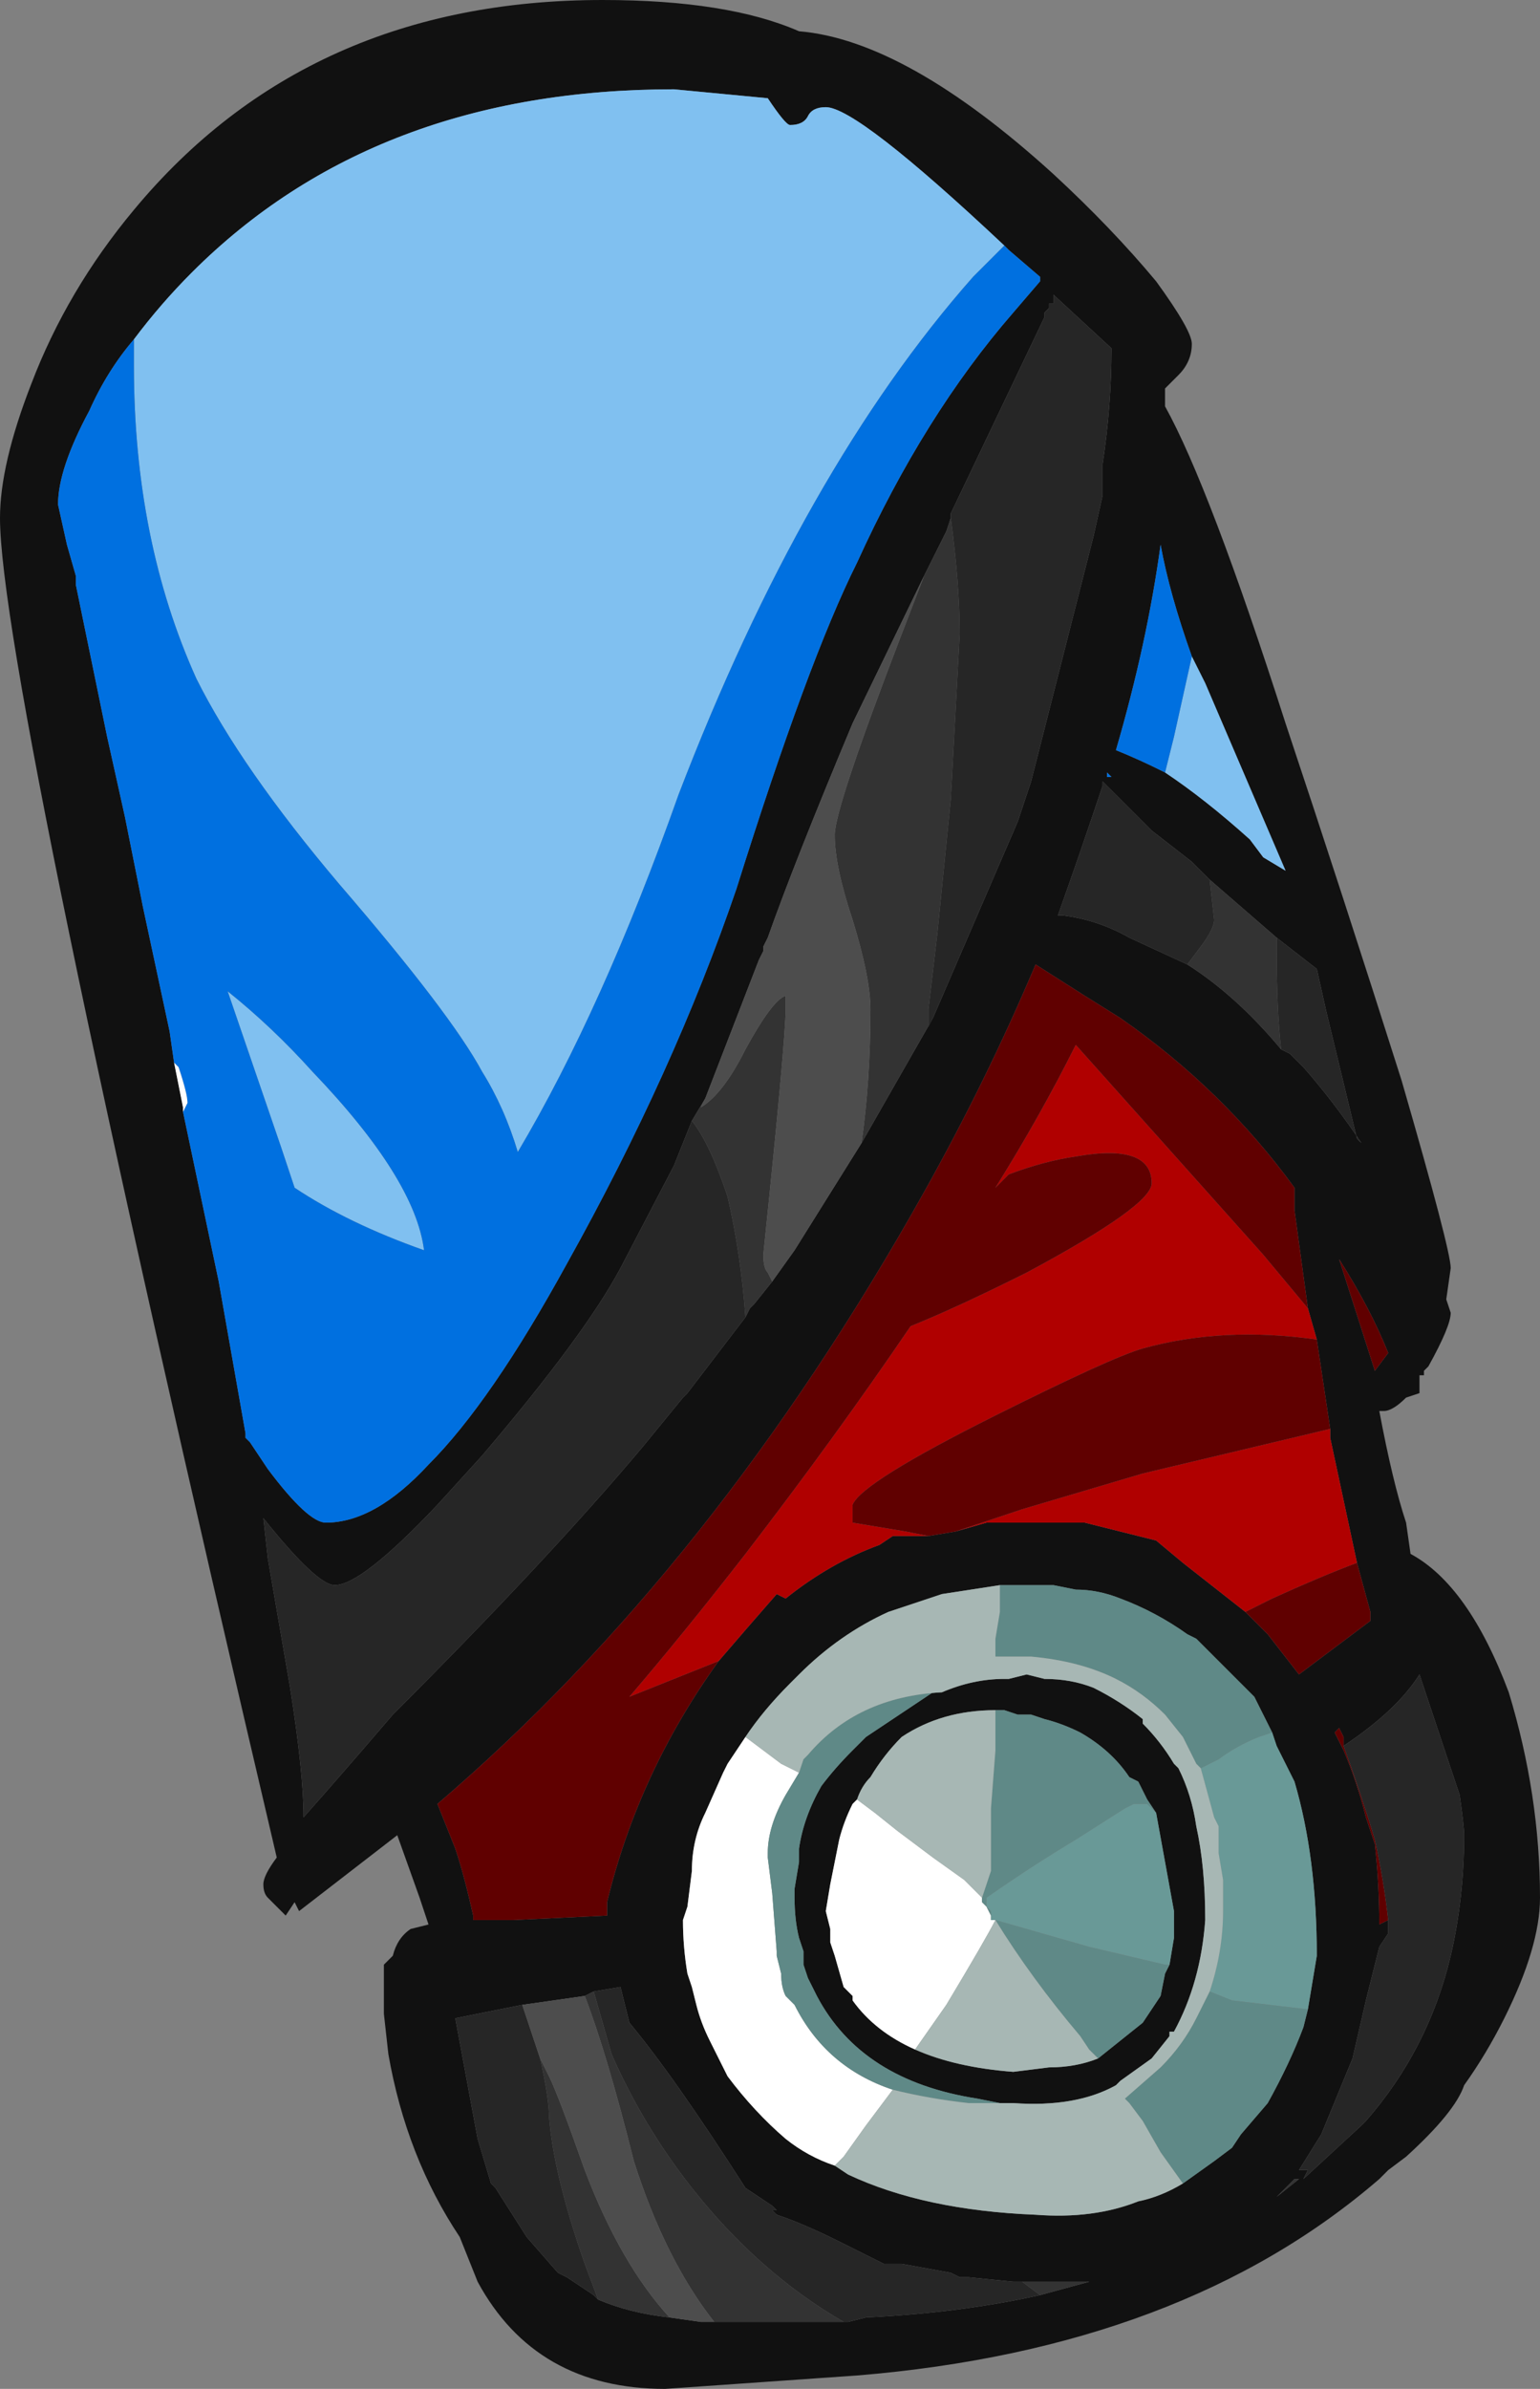 <?xml version="1.0" encoding="UTF-8" standalone="no"?>
<svg xmlns:ffdec="https://www.free-decompiler.com/flash" xmlns:xlink="http://www.w3.org/1999/xlink" ffdec:objectType="frame" height="187.25px" width="120.75px" xmlns="http://www.w3.org/2000/svg">
  <rect width="100%" height="100%" fill="#808080" stroke="none"/>
  <g transform="matrix(1.0, 0.0, 0.0, 1.0, 54.95, 90.3)">
    <use ffdec:characterId="706" height="26.75" transform="matrix(7.0, 0.0, 0.0, 7.0, -54.95, -90.3)" width="17.25" xlink:href="#shape0"/>
  </g>
  <defs>
    <g id="shape0" transform="matrix(1.0, 0.0, 0.0, 1.0, 7.85, 12.9)">
      <path d="M3.4 -10.15 Q1.75 -11.7 1.4 -11.7 1.25 -11.7 1.2 -11.6 1.15 -11.5 1.0 -11.5 0.95 -11.5 0.75 -11.8 L-0.3 -11.9 Q-3.65 -11.9 -5.7 -9.85 -6.05 -9.5 -6.35 -9.1 L-6.35 -9.1 Q-6.65 -8.75 -6.85 -8.3 -7.2 -7.65 -7.2 -7.25 L-7.1 -6.8 -7.0 -6.45 -7.0 -6.35 -6.65 -4.65 -6.45 -3.75 -6.25 -2.75 -5.95 -1.35 -5.9 -1.0 -5.8 -0.5 -5.8 -0.45 -5.4 1.45 -5.1 3.15 -5.1 3.2 -5.05 3.25 -4.85 3.55 Q-4.4 4.15 -4.2 4.15 -3.65 4.15 -3.05 3.5 -2.35 2.8 -1.5 1.25 -0.3 -0.9 0.4 -2.95 1.2 -5.5 1.75 -6.6 2.5 -8.25 3.5 -9.4 L3.8 -9.75 3.8 -9.8 3.45 -10.1 3.4 -10.15 M2.6 -1.5 L3.55 -3.7 3.7 -4.15 4.4 -6.9 4.5 -7.35 4.5 -7.7 Q4.6 -8.35 4.6 -9.0 L3.95 -9.6 3.95 -9.5 3.9 -9.5 3.9 -9.45 3.85 -9.4 3.85 -9.35 2.8 -7.15 2.8 -7.1 2.75 -6.95 2.5 -6.45 1.7 -4.8 Q1.05 -3.25 0.75 -2.4 L0.7 -2.3 0.7 -2.25 0.65 -2.15 0.05 -0.6 -0.1 -0.35 -0.3 0.15 -0.9 1.3 Q-1.3 2.05 -2.45 3.4 L-2.95 3.95 Q-3.8 4.85 -4.1 4.85 -4.3 4.85 -4.9 4.1 L-4.85 4.55 -4.6 6.0 Q-4.45 6.95 -4.45 7.45 -4.05 7.0 -3.45 6.3 -1.7 4.55 -0.65 3.3 L-0.2 2.75 -0.15 2.7 0.5 1.85 0.55 1.75 0.6 1.7 0.8 1.45 1.05 1.1 1.8 -0.1 2.6 -1.5 M5.5 -9.05 Q5.5 -8.85 5.35 -8.7 L5.2 -8.55 5.2 -8.35 Q5.7 -7.45 6.55 -4.8 7.2 -2.85 7.85 -0.8 8.4 1.1 8.4 1.3 L8.35 1.65 8.4 1.8 Q8.4 1.95 8.15 2.4 L8.1 2.45 8.1 2.5 8.05 2.5 8.05 2.7 7.9 2.75 Q7.75 2.9 7.65 2.9 L7.6 2.9 Q7.75 3.7 7.9 4.15 L7.95 4.5 Q8.6 4.85 9.05 6.05 9.4 7.2 9.4 8.35 9.4 8.9 9.0 9.7 8.8 10.1 8.55 10.45 8.45 10.75 7.9 11.25 L7.7 11.4 7.6 11.5 Q5.4 13.4 1.75 13.7 L-0.4 13.85 Q-1.85 13.85 -2.5 12.65 L-2.7 12.15 Q-3.3 11.25 -3.5 10.1 L-3.55 9.65 -3.55 9.1 -3.45 9.0 Q-3.4 8.8 -3.25 8.7 L-3.05 8.65 -3.15 8.35 -3.4 7.65 -4.5 8.5 -4.55 8.4 -4.65 8.55 -4.85 8.35 Q-4.9 8.3 -4.9 8.2 -4.9 8.1 -4.75 7.9 -7.85 -5.3 -7.85 -7.1 -7.85 -7.7 -7.5 -8.6 -7.1 -9.65 -6.35 -10.55 -4.4 -12.9 -1.1 -12.9 0.3 -12.9 1.1 -12.55 2.3 -12.45 3.95 -10.95 4.6 -10.35 5.1 -9.75 5.5 -9.2 5.5 -9.05 M5.5 -5.55 Q5.25 -6.25 5.15 -6.8 5.0 -5.7 4.65 -4.5 4.9 -4.4 5.2 -4.25 5.65 -3.95 6.15 -3.5 L6.3 -3.3 6.55 -3.15 5.65 -5.25 5.5 -5.55 M5.7 -3.05 L5.5 -3.25 5.05 -3.6 4.5 -4.15 4.5 -4.1 Q4.25 -3.35 4.0 -2.65 L4.05 -2.65 Q4.45 -2.6 4.8 -2.4 L5.45 -2.1 Q6.0 -1.75 6.5 -1.15 L6.6 -1.1 6.75 -0.95 Q7.1 -0.55 7.4 -0.1 L7.35 -0.15 7.0 -1.6 6.9 -2.05 6.45 -2.4 5.7 -3.05 M4.55 -4.25 L4.55 -4.2 4.6 -4.2 4.55 -4.25 M6.8 1.75 L6.65 0.65 6.65 0.4 Q5.85 -0.7 4.7 -1.5 L4.3 -1.75 3.75 -2.1 Q3.2 -0.8 2.5 0.45 0.15 4.65 -2.95 7.3 L-2.75 7.8 Q-2.65 8.1 -2.55 8.55 L-2.55 8.6 -2.1 8.6 -1.05 8.55 -1.05 8.4 Q-0.7 6.95 0.2 5.7 0.5 5.35 0.85 4.95 L0.95 5.0 Q1.45 4.6 2.0 4.4 L2.15 4.3 2.55 4.3 2.85 4.25 3.2 4.15 4.3 4.15 5.1 4.35 5.4 4.6 6.1 5.15 6.35 5.4 6.7 5.85 7.5 5.25 7.5 5.15 7.35 4.6 7.05 3.2 7.05 3.1 6.9 2.1 6.8 1.75 M7.7 2.25 Q7.5 1.75 7.15 1.2 L7.55 2.45 7.7 2.25 M6.4 6.5 L6.2 6.1 5.55 5.45 5.45 5.4 Q5.1 5.15 4.7 5.0 4.45 4.9 4.2 4.9 L3.95 4.85 3.35 4.85 2.7 4.95 Q2.4 5.05 2.1 5.15 1.55 5.4 1.1 5.85 L1.0 5.95 Q0.7 6.25 0.5 6.55 L0.3 6.85 0.25 6.95 0.05 7.4 Q-0.1 7.7 -0.1 8.05 L-0.15 8.45 -0.2 8.6 Q-0.2 8.9 -0.15 9.2 L-0.1 9.35 -0.05 9.55 Q0.0 9.75 0.1 9.95 L0.3 10.35 Q0.6 10.75 0.95 11.05 1.2 11.25 1.5 11.35 L1.65 11.45 Q2.5 11.85 3.75 11.9 4.4 11.95 4.9 11.75 5.15 11.7 5.4 11.55 L5.75 11.3 5.95 11.15 6.05 11.0 6.35 10.65 Q6.6 10.2 6.75 9.8 L6.8 9.6 6.9 9.0 Q6.9 7.9 6.65 7.05 L6.45 6.65 6.4 6.5 M7.2 6.65 L7.2 6.55 7.15 6.45 7.1 6.5 7.2 6.7 Q7.35 7.05 7.45 7.45 L7.55 7.75 Q7.6 8.2 7.6 8.65 L7.7 8.6 7.7 8.75 7.6 8.9 Q7.55 9.1 7.45 9.5 L7.3 10.15 6.95 11.0 6.7 11.4 6.8 11.4 6.75 11.5 7.4 10.9 7.45 10.85 Q8.15 10.05 8.4 9.0 8.55 8.35 8.55 7.65 8.55 7.55 8.5 7.2 L8.05 5.85 Q7.8 6.25 7.2 6.65 M2.7 6.05 Q3.05 5.9 3.4 5.9 L3.45 5.9 3.65 5.85 3.85 5.9 Q4.15 5.9 4.4 6.0 4.7 6.15 4.95 6.35 L4.95 6.4 Q5.15 6.6 5.3 6.85 L5.35 6.9 Q5.5 7.2 5.55 7.55 5.65 8.0 5.65 8.6 5.6 9.3 5.3 9.85 L5.25 9.85 5.25 9.9 5.05 10.15 4.7 10.4 4.65 10.45 Q4.2 10.7 3.5 10.65 L3.35 10.65 3.1 10.6 Q1.8 10.4 1.3 9.45 L1.2 9.25 1.15 9.1 1.15 8.95 1.1 8.8 Q1.05 8.6 1.05 8.35 L1.05 8.25 1.1 7.95 1.1 7.8 Q1.15 7.45 1.35 7.1 1.5 6.9 1.7 6.7 L1.85 6.55 2.6 6.05 2.7 6.05 M3.3 6.25 Q2.7 6.25 2.25 6.55 2.05 6.75 1.9 7.0 1.8 7.1 1.75 7.25 L1.7 7.3 Q1.6 7.5 1.55 7.7 1.5 7.95 1.45 8.2 L1.4 8.5 1.45 8.7 1.45 8.85 1.5 9.0 1.6 9.35 1.7 9.45 1.7 9.5 Q1.95 9.85 2.4 10.05 2.85 10.25 3.5 10.3 L3.9 10.25 Q4.2 10.25 4.45 10.15 L4.95 9.75 5.15 9.45 5.2 9.2 5.25 9.1 5.3 8.8 5.3 8.5 5.1 7.4 5.0 7.25 4.9 7.05 4.8 7.0 Q4.6 6.7 4.25 6.5 4.05 6.4 3.85 6.35 L3.7 6.3 3.55 6.3 3.4 6.25 3.3 6.25 M3.5 12.65 L3.0 12.6 2.9 12.6 2.8 12.55 2.25 12.45 2.05 12.45 1.55 12.2 Q1.15 12.0 0.85 11.9 L0.8 11.85 0.85 11.85 0.8 11.8 0.5 11.6 Q-0.3 10.35 -0.8 9.75 L-0.9 9.35 -1.2 9.4 -1.3 9.45 -2.0 9.55 -2.75 9.7 -2.5 11.05 -2.35 11.55 -2.3 11.6 -1.95 12.15 -1.6 12.55 -1.5 12.6 -1.2 12.8 -1.15 12.85 Q-0.8 13.0 -0.35 13.05 L0.0 13.1 0.15 13.1 1.6 13.1 1.65 13.1 1.85 13.05 Q2.9 13.0 3.8 12.8 L4.35 12.65 3.5 12.65 M6.7 11.5 L6.65 11.5 6.45 11.7 6.7 11.5" fill="#111111" fill-rule="evenodd" stroke="none"/>
      <path d="M0.2 5.7 L-0.8 6.1 Q-0.2 5.4 0.5 4.5 1.5 3.2 2.35 1.95 2.85 1.75 3.65 1.35 5.05 0.6 5.05 0.35 5.05 -0.1 4.2 0.05 3.85 0.1 3.45 0.25 L3.3 0.4 Q3.8 -0.4 4.2 -1.2 L6.3 1.15 6.8 1.75 6.9 2.1 Q5.85 1.95 4.95 2.2 4.6 2.3 3.3 2.95 1.8 3.7 1.7 3.95 L1.7 4.15 2.3 4.25 2.55 4.3 2.15 4.3 2.0 4.4 Q1.45 4.6 0.95 5.0 L0.85 4.95 Q0.5 5.35 0.2 5.7 M7.05 3.1 L7.05 3.2 7.35 4.6 Q6.95 4.75 6.4 5.0 L6.1 5.15 5.4 4.6 5.1 4.35 4.3 4.15 3.2 4.15 2.85 4.25 3.6 4.0 4.95 3.6 7.05 3.1" fill="#b00000" fill-rule="evenodd" stroke="none"/>
      <path d="M-6.35 -9.1 Q-6.05 -9.5 -5.7 -9.85 -3.65 -11.9 -0.3 -11.9 L0.75 -11.8 Q0.95 -11.5 1.0 -11.5 1.15 -11.5 1.2 -11.6 1.25 -11.7 1.4 -11.7 1.75 -11.7 3.4 -10.15 L3.05 -9.8 Q1.15 -7.65 -0.25 -4.0 -1.1 -1.6 -2.05 0.0 -2.2 -0.5 -2.45 -0.9 -2.8 -1.55 -4.05 -3.0 -5.15 -4.3 -5.65 -5.3 -6.35 -6.85 -6.35 -8.8 L-6.35 -9.1 M5.2 -4.25 L5.3 -4.65 5.5 -5.55 5.65 -5.25 6.55 -3.15 6.3 -3.3 6.15 -3.5 Q5.65 -3.95 5.2 -4.25 M-4.7 -0.05 L-5.3 -1.8 Q-4.8 -1.4 -4.35 -0.9 -3.2 0.3 -3.1 1.1 -3.95 0.8 -4.55 0.4 L-4.7 -0.05" fill="#80c0f0" fill-rule="evenodd" stroke="none"/>
      <path d="M0.2 5.7 Q-0.7 6.95 -1.05 8.4 L-1.05 8.55 -2.1 8.6 -2.55 8.6 -2.55 8.55 Q-2.65 8.1 -2.75 7.8 L-2.95 7.3 Q0.15 4.65 2.5 0.45 3.2 -0.8 3.75 -2.1 L4.3 -1.75 4.7 -1.5 Q5.85 -0.7 6.65 0.4 L6.65 0.65 6.8 1.75 6.3 1.15 4.2 -1.2 Q3.8 -0.4 3.3 0.4 L3.45 0.25 Q3.85 0.1 4.2 0.05 5.05 -0.1 5.05 0.35 5.05 0.6 3.65 1.35 2.85 1.75 2.35 1.95 1.5 3.2 0.5 4.5 -0.2 5.4 -0.8 6.1 L0.2 5.7 M6.9 2.1 L7.05 3.1 4.95 3.6 3.6 4.0 2.85 4.25 2.55 4.3 2.3 4.25 1.7 4.15 1.7 3.95 Q1.8 3.7 3.3 2.95 4.6 2.3 4.95 2.2 5.85 1.95 6.9 2.1 M7.35 4.6 L7.5 5.15 7.5 5.25 6.7 5.85 6.35 5.4 6.1 5.15 6.4 5.0 Q6.95 4.75 7.35 4.6 M7.7 2.25 L7.55 2.45 7.15 1.2 Q7.5 1.75 7.7 2.25 M7.7 8.6 L7.6 8.65 Q7.6 8.2 7.55 7.75 L7.45 7.45 Q7.35 7.05 7.2 6.7 L7.1 6.5 7.15 6.45 7.2 6.55 7.2 6.65 Q7.4 7.2 7.55 7.7 7.65 8.15 7.7 8.6" fill="#600000" fill-rule="evenodd" stroke="none"/>
      <path d="M-6.35 -9.1 L-6.35 -8.8 Q-6.35 -6.85 -5.65 -5.3 -5.15 -4.3 -4.05 -3.0 -2.8 -1.55 -2.45 -0.9 -2.2 -0.5 -2.05 0.0 -1.1 -1.6 -0.25 -4.0 1.15 -7.65 3.05 -9.8 L3.4 -10.15 3.45 -10.1 3.8 -9.8 3.8 -9.75 3.5 -9.4 Q2.5 -8.25 1.75 -6.6 1.2 -5.5 0.4 -2.95 -0.3 -0.9 -1.5 1.25 -2.35 2.8 -3.05 3.5 -3.65 4.15 -4.2 4.15 -4.4 4.15 -4.85 3.55 L-5.05 3.25 -5.1 3.2 -5.1 3.15 -5.4 1.45 -5.8 -0.45 -5.75 -0.55 Q-5.75 -0.65 -5.85 -0.95 L-5.9 -1.0 -5.95 -1.35 -6.25 -2.75 -6.45 -3.75 -6.65 -4.65 -7.0 -6.35 -7.0 -6.45 -7.1 -6.8 -7.2 -7.25 Q-7.2 -7.65 -6.85 -8.3 -6.65 -8.75 -6.35 -9.1 L-6.35 -9.1 M5.2 -4.25 Q4.9 -4.4 4.65 -4.5 5.0 -5.7 5.15 -6.8 5.25 -6.25 5.5 -5.55 L5.3 -4.65 5.2 -4.25 M4.55 -4.25 L4.6 -4.2 4.55 -4.2 4.55 -4.25 M-4.7 -0.05 L-4.55 0.4 Q-3.95 0.8 -3.1 1.1 -3.2 0.3 -4.35 -0.9 -4.8 -1.4 -5.3 -1.8 L-4.7 -0.05" fill="#0070e0" fill-rule="evenodd" stroke="none"/>
      <path d="M-5.8 -0.45 L-5.8 -0.5 -5.9 -1.0 -5.85 -0.95 Q-5.75 -0.65 -5.75 -0.55 L-5.8 -0.45 M1.5 11.35 Q1.2 11.25 0.95 11.05 0.6 10.75 0.3 10.35 L0.1 9.95 Q0.0 9.75 -0.05 9.55 L-0.1 9.35 -0.15 9.2 Q-0.2 8.9 -0.2 8.6 L-0.15 8.45 -0.1 8.05 Q-0.1 7.7 0.05 7.4 L0.25 6.95 0.3 6.85 0.5 6.55 0.9 6.85 1.1 6.95 0.95 7.2 Q0.75 7.55 0.75 7.85 L0.75 7.9 0.8 8.3 0.85 8.95 0.85 9.0 0.9 9.2 Q0.9 9.35 0.95 9.45 L1.05 9.55 Q1.4 10.25 2.15 10.5 L1.85 10.9 1.6 11.25 1.5 11.35 M1.75 7.25 L1.95 7.4 2.2 7.6 2.6 7.9 2.95 8.15 3.15 8.35 3.15 8.4 3.2 8.45 3.25 8.55 3.25 8.6 3.3 8.6 Q3.2 8.8 2.75 9.55 L2.4 10.05 Q1.95 9.85 1.7 9.5 L1.7 9.45 1.6 9.35 1.5 9.0 1.45 8.85 1.45 8.7 1.4 8.5 1.45 8.2 Q1.5 7.95 1.55 7.7 1.6 7.5 1.7 7.3 L1.75 7.25 M-1.95 3.25 L-1.95 3.25" fill="#ffffff" fill-rule="evenodd" stroke="none"/>
      <path d="M2.8 -7.1 Q2.9 -6.35 2.9 -5.8 L2.8 -3.95 2.65 -2.45 2.55 -1.6 2.55 -1.4 2.6 -1.5 1.8 -0.1 Q1.9 -0.8 1.9 -1.6 1.9 -1.95 1.7 -2.6 1.5 -3.2 1.5 -3.55 1.5 -3.85 2.25 -5.8 L2.5 -6.45 2.75 -6.95 2.8 -7.1 M0.8 1.45 L0.6 1.7 0.55 1.75 0.5 1.85 Q0.45 1.15 0.3 0.5 0.1 -0.1 -0.1 -0.35 L0.05 -0.6 0.0 -0.5 Q0.25 -0.65 0.5 -1.15 0.8 -1.7 0.95 -1.75 L0.95 -1.6 Q0.95 -1.25 0.7 1.15 0.7 1.3 0.75 1.35 L0.8 1.45 M5.45 -2.1 L5.6 -2.3 Q5.75 -2.5 5.75 -2.6 L5.7 -3.05 6.45 -2.4 6.45 -2.25 Q6.45 -1.6 6.5 -1.15 6.0 -1.75 5.45 -2.1 M3.5 12.65 L4.35 12.65 3.8 12.8 3.6 12.65 3.5 12.65 M1.6 13.1 L0.15 13.1 Q-0.4 12.4 -0.75 11.3 -1.05 10.1 -1.3 9.45 L-1.2 9.4 -1.0 10.1 Q-0.65 10.9 -0.1 11.6 0.65 12.55 1.6 13.1 M-0.35 13.05 Q-0.8 13.0 -1.15 12.85 L-1.3 12.45 Q-1.65 11.45 -1.7 10.8 -1.7 10.6 -1.8 10.15 L-1.7 10.35 Q-1.6 10.55 -1.3 11.4 -0.9 12.45 -0.35 13.05 M6.7 11.5 L6.45 11.7 6.65 11.5 6.7 11.5" fill="#333333" fill-rule="evenodd" stroke="none"/>
      <path d="M5.6 6.9 L5.8 6.8 Q6.0 6.65 6.25 6.55 L6.4 6.5 6.45 6.65 6.65 7.05 Q6.9 7.9 6.9 9.0 L6.8 9.6 5.95 9.5 5.7 9.4 Q5.85 8.95 5.85 8.5 L5.85 8.15 5.8 7.85 5.8 7.55 5.75 7.45 5.6 6.9 M5.1 7.4 L5.3 8.5 5.3 8.8 5.25 9.1 5.2 9.1 4.35 8.9 3.3 8.6 3.25 8.6 3.25 8.55 3.25 8.5 3.2 8.45 3.2 8.35 Q3.7 8.0 4.2 7.7 L4.75 7.35 4.85 7.3 5.0 7.3 5.1 7.4" fill="#699997" fill-rule="evenodd" stroke="none"/>
      <path d="M3.35 4.85 L3.95 4.85 4.2 4.9 Q4.45 4.9 4.7 5.0 5.1 5.15 5.45 5.4 L5.55 5.45 6.2 6.1 6.4 6.5 6.25 6.55 Q6.0 6.65 5.8 6.8 L5.6 6.9 5.55 6.85 5.4 6.55 5.2 6.3 Q4.95 6.05 4.65 5.9 4.25 5.7 3.7 5.65 L3.3 5.65 3.3 5.45 3.35 5.15 3.35 4.85 M6.8 9.6 L6.75 9.8 Q6.6 10.2 6.35 10.65 L6.05 11.0 5.95 11.15 5.75 11.3 5.4 11.55 5.15 11.2 4.95 10.85 4.8 10.65 4.75 10.6 5.15 10.25 Q5.4 10.0 5.55 9.7 L5.7 9.4 5.95 9.5 6.8 9.6 M1.1 6.95 L1.15 6.8 1.2 6.75 Q1.75 6.1 2.7 6.05 L2.6 6.05 1.85 6.55 1.7 6.7 Q1.5 6.9 1.35 7.1 1.15 7.45 1.1 7.8 L1.1 7.95 1.05 8.25 1.05 8.35 Q1.05 8.6 1.1 8.8 L1.15 8.95 1.15 9.1 1.2 9.25 1.3 9.45 Q1.8 10.4 3.1 10.6 L3.35 10.65 3.0 10.65 Q2.55 10.6 2.15 10.5 1.4 10.25 1.05 9.55 L0.95 9.45 Q0.9 9.35 0.9 9.2 L0.85 9.0 0.85 8.95 0.8 8.3 0.75 7.9 0.75 7.85 Q0.75 7.55 0.95 7.2 L1.1 6.95 M3.15 8.35 L3.25 8.05 3.25 7.35 3.3 6.7 3.3 6.25 3.4 6.25 3.55 6.3 3.7 6.3 3.85 6.35 Q4.05 6.4 4.25 6.5 4.6 6.7 4.8 7.0 L4.9 7.05 5.0 7.25 5.1 7.4 5.0 7.3 4.85 7.3 4.75 7.35 4.2 7.7 Q3.7 8.0 3.2 8.35 L3.2 8.45 3.25 8.5 3.25 8.55 3.2 8.45 3.15 8.4 3.15 8.35 M5.25 9.1 L5.2 9.2 5.15 9.45 4.95 9.75 4.45 10.15 4.35 10.05 4.25 9.9 Q3.7 9.25 3.3 8.6 L4.35 8.9 5.2 9.1 5.25 9.1" fill="#5f8987" fill-rule="evenodd" stroke="none"/>
      <path d="M3.35 4.85 L3.35 5.15 3.3 5.45 3.3 5.65 3.7 5.65 Q4.25 5.7 4.65 5.9 4.95 6.05 5.2 6.3 L5.4 6.55 5.55 6.85 5.6 6.9 5.75 7.45 5.8 7.55 5.8 7.85 5.85 8.15 5.85 8.5 Q5.85 8.95 5.7 9.4 L5.55 9.7 Q5.4 10.0 5.15 10.25 L4.75 10.6 4.8 10.65 4.95 10.85 5.15 11.2 5.4 11.55 Q5.15 11.7 4.9 11.75 4.4 11.95 3.75 11.9 2.5 11.85 1.65 11.45 L1.5 11.35 1.6 11.25 1.85 10.9 2.15 10.5 Q2.55 10.6 3.0 10.65 L3.35 10.65 3.5 10.65 Q4.2 10.7 4.65 10.45 L4.7 10.4 5.05 10.15 5.25 9.9 5.25 9.85 5.3 9.85 Q5.6 9.3 5.65 8.6 5.65 8.0 5.55 7.55 5.5 7.2 5.35 6.9 L5.3 6.85 Q5.15 6.6 4.95 6.4 L4.95 6.35 Q4.7 6.15 4.4 6.0 4.15 5.9 3.85 5.9 L3.65 5.85 3.45 5.9 3.4 5.9 Q3.05 5.9 2.7 6.05 1.75 6.1 1.2 6.75 L1.15 6.8 1.1 6.95 0.9 6.85 0.5 6.55 Q0.7 6.25 1.0 5.95 L1.1 5.85 Q1.55 5.4 2.1 5.15 2.4 5.05 2.7 4.95 L3.35 4.85 M1.75 7.25 Q1.8 7.1 1.9 7.0 2.05 6.75 2.25 6.55 2.7 6.25 3.3 6.25 L3.3 6.7 3.25 7.35 3.25 8.05 3.15 8.35 2.95 8.15 2.6 7.9 2.2 7.6 1.95 7.4 1.75 7.25 M4.45 10.15 Q4.2 10.25 3.9 10.25 L3.5 10.3 Q2.85 10.25 2.4 10.05 L2.75 9.55 Q3.2 8.8 3.3 8.6 3.7 9.25 4.25 9.9 L4.35 10.05 4.45 10.15" fill="#a7b7b4" fill-rule="evenodd" stroke="none"/>
      <path d="M2.8 -7.1 L2.8 -7.15 3.85 -9.35 3.85 -9.4 3.9 -9.45 3.9 -9.5 3.95 -9.5 3.95 -9.6 4.6 -9.0 Q4.6 -8.35 4.5 -7.7 L4.5 -7.35 4.4 -6.9 3.7 -4.15 3.55 -3.7 2.6 -1.5 2.55 -1.4 2.55 -1.6 2.65 -2.45 2.8 -3.95 2.9 -5.8 Q2.9 -6.35 2.8 -7.1 M0.5 1.85 L-0.15 2.7 -0.2 2.75 -0.65 3.3 Q-1.7 4.55 -3.45 6.3 -4.05 7.0 -4.45 7.45 -4.45 6.95 -4.6 6.0 L-4.85 4.55 -4.9 4.1 Q-4.3 4.85 -4.1 4.85 -3.8 4.85 -2.95 3.95 L-2.45 3.4 Q-1.3 2.05 -0.9 1.3 L-0.3 0.15 -0.1 -0.35 Q0.1 -0.1 0.3 0.5 0.45 1.15 0.5 1.85 M5.45 -2.1 L4.8 -2.4 Q4.45 -2.6 4.05 -2.65 L4.0 -2.65 Q4.25 -3.35 4.5 -4.1 L4.5 -4.15 5.05 -3.6 5.5 -3.25 5.7 -3.05 5.75 -2.6 Q5.75 -2.5 5.6 -2.3 L5.45 -2.1 M6.45 -2.4 L6.9 -2.05 7.0 -1.6 7.35 -0.15 7.4 -0.1 Q7.1 -0.55 6.75 -0.95 L6.6 -1.1 6.5 -1.15 Q6.45 -1.6 6.45 -2.25 L6.45 -2.4 M7.7 8.6 Q7.65 8.15 7.55 7.7 7.4 7.2 7.2 6.65 7.8 6.25 8.05 5.85 L8.5 7.2 Q8.55 7.55 8.55 7.65 8.55 8.35 8.4 9.0 8.15 10.05 7.45 10.85 L7.4 10.9 6.75 11.5 6.8 11.4 6.7 11.4 6.95 11.0 7.3 10.15 7.45 9.5 Q7.55 9.1 7.6 8.9 L7.7 8.75 7.7 8.6 M-1.2 9.4 L-0.9 9.35 -0.8 9.75 Q-0.3 10.35 0.5 11.6 L0.8 11.8 0.85 11.85 0.8 11.85 0.85 11.9 Q1.15 12.0 1.55 12.2 L2.05 12.45 2.25 12.45 2.8 12.55 2.9 12.6 3.0 12.6 3.5 12.65 3.6 12.65 3.8 12.8 Q2.9 13.0 1.85 13.05 L1.65 13.1 1.6 13.1 Q0.65 12.55 -0.1 11.6 -0.65 10.9 -1.0 10.1 L-1.2 9.4 M-1.15 12.85 L-1.2 12.8 -1.5 12.6 -1.6 12.55 -1.95 12.15 -2.3 11.6 -2.35 11.55 -2.5 11.05 -2.75 9.7 -2.0 9.55 -1.8 10.15 Q-1.7 10.6 -1.7 10.8 -1.65 11.45 -1.3 12.45 L-1.15 12.85 M-1.95 3.25 L-1.95 3.25" fill="#262626" fill-rule="evenodd" stroke="none"/>
      <path d="M1.8 -0.1 L1.05 1.1 0.8 1.45 0.75 1.35 Q0.7 1.3 0.7 1.15 0.95 -1.25 0.95 -1.6 L0.95 -1.75 Q0.8 -1.7 0.5 -1.15 0.25 -0.65 0.0 -0.5 L0.05 -0.6 0.65 -2.15 0.7 -2.25 0.7 -2.3 0.75 -2.4 Q1.05 -3.25 1.7 -4.8 L2.5 -6.45 2.25 -5.8 Q1.5 -3.85 1.5 -3.55 1.5 -3.2 1.7 -2.6 1.9 -1.95 1.9 -1.6 1.9 -0.8 1.8 -0.1 M0.15 13.1 L0.0 13.1 -0.35 13.05 Q-0.9 12.45 -1.3 11.4 -1.6 10.55 -1.7 10.35 L-1.8 10.15 -2.0 9.55 -1.3 9.45 Q-1.05 10.1 -0.75 11.3 -0.4 12.4 0.15 13.1" fill="#4d4d4d" fill-rule="evenodd" stroke="none"/>
    </g>
  </defs>
</svg>
